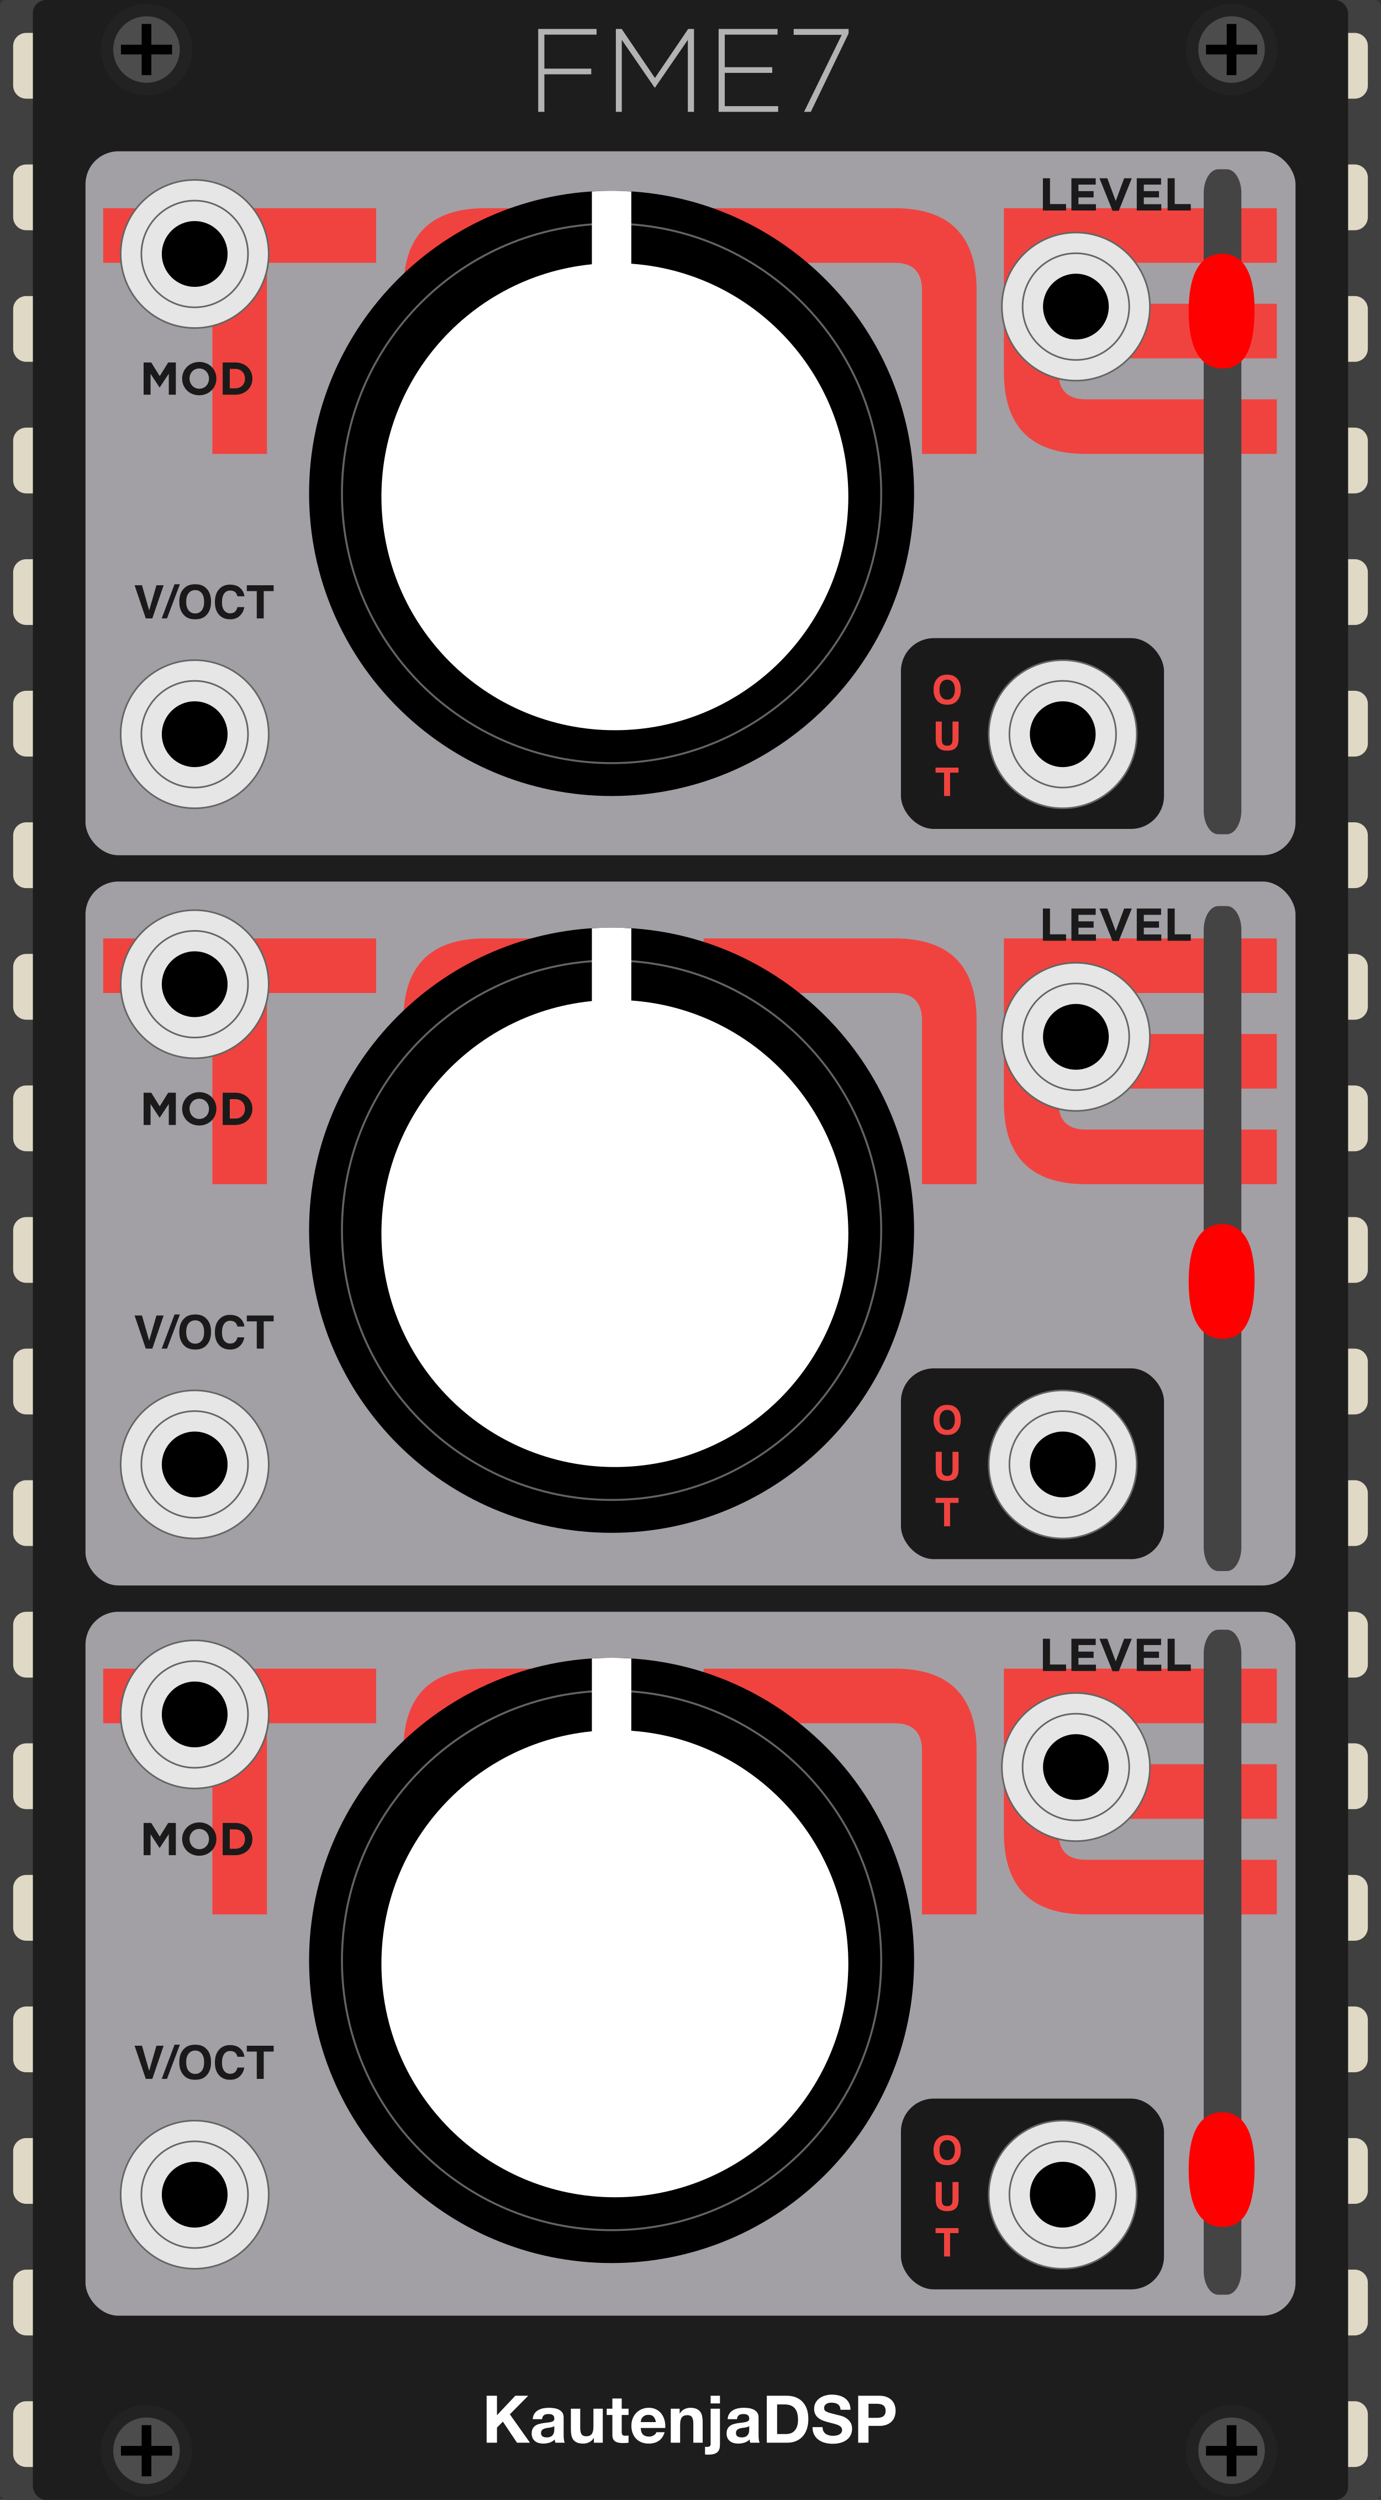 <?xml version="1.0" encoding="UTF-8"?>
<svg width="210px" height="380px" viewBox="0 0 210 380" version="1.1" xmlns="http://www.w3.org/2000/svg" xmlns:xlink="http://www.w3.org/1999/xlink">
    <rect x="0" y="0" width="210" height="380" fill="#333333" stroke="none"/>
    <!-- Generator: Sketch 58 (84663) - https://sketch.com -->
    <title>FME7-Module</title>
    <desc>Created with Sketch.</desc>
    <g id="FME7-Module" stroke="none" stroke-width="1" fill="none" fill-rule="evenodd">
        <g id="bg">
            <g id="chip">
                <rect id="Background" fill="#404040" fill-rule="nonzero" x="0" y="0" width="210" height="380" rx="1"></rect>
                <path d="M206,365 C207.105,365 208,365.895 208,367 L208,373 C208,374.105 207.105,375 206,375 L4,375 C2.895,375 2,374.105 2,373 L2,367 C2,365.895 2.895,365 4,365 L206,365 Z M206,345 C207.105,345 208,345.895 208,347 L208,353 C208,354.105 207.105,355 206,355 L4,355 C2.895,355 2,354.105 2,353 L2,347 C2,345.895 2.895,345 4,345 L206,345 Z M206,325 C207.105,325 208,325.895 208,327 L208,333 C208,334.105 207.105,335 206,335 L4,335 C2.895,335 2,334.105 2,333 L2,327 C2,325.895 2.895,325 4,325 L206,325 Z M206,305 C207.105,305 208,305.895 208,307 L208,313 C208,314.105 207.105,315 206,315 L4,315 C2.895,315 2,314.105 2,313 L2,307 C2,305.895 2.895,305 4,305 L206,305 Z M206,285 C207.105,285 208,285.895 208,287 L208,293 C208,294.105 207.105,295 206,295 L4,295 C2.895,295 2,294.105 2,293 L2,287 C2,285.895 2.895,285 4,285 L206,285 Z M206,265 C207.105,265 208,265.895 208,267 L208,273 C208,274.105 207.105,275 206,275 L4,275 C2.895,275 2,274.105 2,273 L2,267 C2,265.895 2.895,265 4,265 L206,265 Z M206,245 C207.105,245 208,245.895 208,247 L208,253 C208,254.105 207.105,255 206,255 L4,255 C2.895,255 2,254.105 2,253 L2,247 C2,245.895 2.895,245 4,245 L206,245 Z M206,225 C207.105,225 208,225.895 208,227 L208,233 C208,234.105 207.105,235 206,235 L4,235 C2.895,235 2,234.105 2,233 L2,227 C2,225.895 2.895,225 4,225 L206,225 Z M206,205 C207.105,205 208,205.895 208,207 L208,213 C208,214.105 207.105,215 206,215 L4,215 C2.895,215 2,214.105 2,213 L2,207 C2,205.895 2.895,205 4,205 L206,205 Z M206,185 C207.105,185 208,185.895 208,187 L208,193 C208,194.105 207.105,195 206,195 L4,195 C2.895,195 2,194.105 2,193 L2,187 C2,185.895 2.895,185 4,185 L206,185 Z M206,165 C207.105,165 208,165.895 208,167 L208,173 C208,174.105 207.105,175 206,175 L4,175 C2.895,175 2,174.105 2,173 L2,167 C2,165.895 2.895,165 4,165 L206,165 Z M206,145 C207.105,145 208,145.895 208,147 L208,153 C208,154.105 207.105,155 206,155 L4,155 C2.895,155 2,154.105 2,153 L2,147 C2,145.895 2.895,145 4,145 L206,145 Z M206,125 C207.105,125 208,125.895 208,127 L208,133 C208,134.105 207.105,135 206,135 L4,135 C2.895,135 2,134.105 2,133 L2,127 C2,125.895 2.895,125 4,125 L206,125 Z M206,105 C207.105,105 208,105.895 208,107 L208,113 C208,114.105 207.105,115 206,115 L4,115 C2.895,115 2,114.105 2,113 L2,107 C2,105.895 2.895,105 4,105 L206,105 Z M206,85 C207.105,85 208,85.895 208,87 L208,93 C208,94.105 207.105,95 206,95 L4,95 C2.895,95 2,94.105 2,93 L2,87 C2,85.895 2.895,85 4,85 L206,85 Z M206,65 C207.105,65 208,65.895 208,67 L208,73 C208,74.105 207.105,75 206,75 L4,75 C2.895,75 2,74.105 2,73 L2,67 C2,65.895 2.895,65 4,65 L206,65 Z M206,45 C207.105,45 208,45.895 208,47 L208,53 C208,54.105 207.105,55 206,55 L4,55 C2.895,55 2,54.105 2,53 L2,47 C2,45.895 2.895,45 4,45 L206,45 Z M206,25 C207.105,25 208,25.895 208,27 L208,33 C208,34.105 207.105,35 206,35 L4,35 C2.895,35 2,34.105 2,33 L2,27 C2,25.895 2.895,25 4,25 L206,25 Z M206,5 C207.105,5 208,5.895 208,7 L208,13 C208,14.105 207.105,15 206,15 L4,15 C2.895,15 2,14.105 2,13 L2,7 C2,5.895 2.895,5 4,5 L206,5 Z" id="leads" fill="#E0D9C5"></path>
                <rect id="cover" fill="#1D1D1D" x="5" y="0" width="200" height="380" rx="2"></rect>
            </g>
            <g id="branding" transform="translate(0, 2)">
                <g id="KautenjaDSP/bottom/white" transform="translate(74, 362)" fill="#FFFFFF">
                    <g id="Group-3">
                        <path d="M-2.13162821e-14,0.17 L-2.13162821e-14,7.31 L1.57,7.31 L1.57,5.01 L2.47,4.1 L4.62,7.31 L6.59,7.31 L3.53,2.99 L6.32,0.17 L4.36,0.17 L1.57,3.13 L1.57,0.17 L-2.13162821e-14,0.17 Z M7.01,3.73 C7.03,3.397 7.113,3.12 7.26,2.9 C7.407,2.68 7.593,2.503 7.82,2.37 C8.047,2.237 8.302,2.142 8.585,2.085 C8.868,2.028 9.153,2 9.44,2 C9.7,2 9.963,2.018 10.23,2.055 C10.497,2.092 10.74,2.163 10.96,2.27 C11.18,2.377 11.36,2.525 11.5,2.715 C11.64,2.905 11.71,3.157 11.71,3.47 L11.71,6.16 C11.71,6.393 11.723,6.617 11.75,6.83 C11.777,7.043 11.823,7.203 11.89,7.31 L10.45,7.31 C10.423,7.23 10.402,7.148 10.385,7.065 C10.368,6.982 10.357,6.897 10.35,6.81 C10.123,7.043 9.857,7.207 9.55,7.3 C9.243,7.393 8.93,7.44 8.61,7.44 C8.363,7.44 8.133,7.41 7.92,7.35 C7.707,7.29 7.52,7.197 7.36,7.07 C7.2,6.943 7.075,6.783 6.985,6.59 C6.895,6.397 6.85,6.167 6.85,5.9 C6.85,5.607 6.902,5.365 7.005,5.175 C7.108,4.985 7.242,4.833 7.405,4.72 C7.568,4.607 7.755,4.522 7.965,4.465 C8.175,4.408 8.387,4.363 8.6,4.33 L8.918,4.285 L8.918,4.285 L9.23,4.25 C9.437,4.23 9.62,4.2 9.78,4.16 C9.94,4.12 10.067,4.062 10.16,3.985 C10.253,3.908 10.297,3.797 10.29,3.65 C10.29,3.497 10.265,3.375 10.215,3.285 C10.165,3.195 10.098,3.125 10.015,3.075 C9.932,3.025 9.835,2.992 9.725,2.975 C9.615,2.958 9.497,2.95 9.37,2.95 C9.09,2.95 8.87,3.01 8.71,3.13 C8.55,3.25 8.457,3.45 8.43,3.73 L7.01,3.73 Z M10.29,4.78 C10.23,4.833 10.155,4.875 10.065,4.905 C9.975,4.935 9.878,4.96 9.775,4.98 L9.616,5.008 L9.616,5.008 L9.45,5.03 C9.337,5.043 9.223,5.06 9.11,5.08 C9.003,5.1 8.898,5.127 8.795,5.16 C8.692,5.193 8.602,5.238 8.525,5.295 C8.448,5.352 8.387,5.423 8.34,5.51 C8.293,5.597 8.27,5.707 8.27,5.84 C8.27,5.967 8.293,6.073 8.34,6.16 C8.387,6.247 8.45,6.315 8.53,6.365 C8.61,6.415 8.703,6.45 8.81,6.47 C8.917,6.49 9.027,6.5 9.14,6.5 C9.42,6.5 9.637,6.453 9.79,6.36 C9.943,6.267 10.057,6.155 10.13,6.025 C10.203,5.895 10.248,5.763 10.265,5.63 L10.287,5.399 C10.289,5.366 10.29,5.337 10.29,5.31 L10.29,4.78 Z M17.66,7.31 L17.66,2.14 L16.24,2.14 L16.24,4.85 C16.24,5.377 16.153,5.755 15.98,5.985 C15.807,6.215 15.527,6.33 15.14,6.33 C14.8,6.33 14.563,6.225 14.43,6.015 C14.297,5.805 14.23,5.487 14.23,5.06 L14.23,2.14 L12.81,2.14 L12.81,5.32 C12.81,5.64 12.838,5.932 12.895,6.195 C12.952,6.458 13.05,6.682 13.19,6.865 C13.33,7.048 13.522,7.19 13.765,7.29 C14.008,7.39 14.32,7.44 14.7,7.44 C15,7.44 15.293,7.373 15.58,7.24 C15.867,7.107 16.1,6.89 16.28,6.59 L16.31,6.59 L16.31,7.31 L17.66,7.31 Z M20.54,2.14 L20.54,0.59 L19.12,0.59 L19.12,2.14 L18.26,2.14 L18.26,3.09 L19.12,3.09 L19.12,6.14 C19.12,6.4 19.163,6.61 19.25,6.77 C19.337,6.93 19.455,7.053 19.605,7.14 C19.755,7.227 19.928,7.285 20.125,7.315 C20.322,7.345 20.53,7.36 20.75,7.36 C20.89,7.36 21.033,7.357 21.18,7.35 C21.327,7.343 21.46,7.33 21.58,7.31 L21.58,6.21 C21.513,6.223 21.443,6.233 21.37,6.24 C21.297,6.247 21.22,6.25 21.14,6.25 C20.9,6.25 20.74,6.21 20.66,6.13 C20.58,6.05 20.54,5.89 20.54,5.65 L20.54,3.09 L21.58,3.09 L21.58,2.14 L20.54,2.14 Z M25.74,4.17 L23.43,4.17 C23.437,4.07 23.458,3.957 23.495,3.83 C23.532,3.703 23.595,3.583 23.685,3.47 C23.775,3.357 23.895,3.262 24.045,3.185 C24.195,3.108 24.383,3.07 24.61,3.07 C24.957,3.07 25.215,3.163 25.385,3.35 C25.555,3.537 25.673,3.81 25.74,4.17 Z M23.43,5.07 L27.16,5.07 C27.187,4.67 27.153,4.287 27.06,3.92 C26.967,3.553 26.815,3.227 26.605,2.94 C26.395,2.653 26.127,2.425 25.8,2.255 C25.473,2.085 25.09,2 24.65,2 C24.257,2 23.898,2.07 23.575,2.21 C23.252,2.35 22.973,2.542 22.74,2.785 C22.507,3.028 22.327,3.317 22.2,3.65 C22.073,3.983 22.01,4.343 22.01,4.73 C22.01,5.13 22.072,5.497 22.195,5.83 C22.318,6.163 22.493,6.45 22.72,6.69 C22.947,6.93 23.223,7.115 23.55,7.245 C23.877,7.375 24.243,7.44 24.65,7.44 C25.237,7.44 25.737,7.307 26.15,7.04 C26.563,6.773 26.87,6.33 27.07,5.71 L25.82,5.71 C25.773,5.87 25.647,6.022 25.44,6.165 C25.233,6.308 24.987,6.38 24.7,6.38 C24.3,6.38 23.993,6.277 23.78,6.07 C23.567,5.863 23.45,5.53 23.43,5.07 Z M28,2.14 L28,7.31 L29.42,7.31 L29.42,4.6 C29.42,4.073 29.507,3.695 29.68,3.465 C29.853,3.235 30.133,3.12 30.52,3.12 C30.86,3.12 31.097,3.225 31.23,3.435 C31.363,3.645 31.43,3.963 31.43,4.39 L31.43,7.31 L32.85,7.31 L32.85,4.13 C32.85,3.81 32.822,3.518 32.765,3.255 C32.708,2.992 32.61,2.768 32.47,2.585 C32.33,2.402 32.138,2.258 31.895,2.155 C31.652,2.052 31.34,2 30.96,2 C30.66,2 30.367,2.068 30.08,2.205 C29.793,2.342 29.56,2.56 29.38,2.86 L29.35,2.86 L29.35,2.14 L28,2.14 Z M35.48,1.34 L35.48,0.17 L34.06,0.17 L34.06,1.34 L35.48,1.34 Z M33.21,7.91 L33.21,9.08 C33.343,9.107 33.493,9.12 33.66,9.12 C34.02,9.12 34.317,9.088 34.55,9.025 C34.783,8.962 34.968,8.865 35.105,8.735 C35.242,8.605 35.338,8.443 35.395,8.25 C35.452,8.057 35.48,7.827 35.48,7.56 L35.48,2.14 L34.06,2.14 L34.06,7.49 C34.06,7.683 34.005,7.808 33.895,7.865 C33.785,7.922 33.657,7.95 33.51,7.95 C33.383,7.95 33.283,7.937 33.21,7.91 Z M36.65,3.73 C36.67,3.397 36.753,3.12 36.9,2.9 C37.047,2.68 37.233,2.503 37.46,2.37 C37.687,2.237 37.942,2.142 38.225,2.085 C38.508,2.028 38.793,2 39.08,2 C39.34,2 39.603,2.018 39.87,2.055 C40.137,2.092 40.38,2.163 40.6,2.27 C40.82,2.377 41,2.525 41.14,2.715 C41.28,2.905 41.35,3.157 41.35,3.47 L41.35,6.16 C41.35,6.393 41.363,6.617 41.39,6.83 C41.417,7.043 41.463,7.203 41.53,7.31 L40.09,7.31 C40.063,7.23 40.042,7.148 40.025,7.065 C40.008,6.982 39.997,6.897 39.99,6.81 C39.763,7.043 39.497,7.207 39.19,7.3 C38.883,7.393 38.57,7.44 38.25,7.44 C38.003,7.44 37.773,7.41 37.56,7.35 C37.347,7.29 37.16,7.197 37,7.07 C36.84,6.943 36.715,6.783 36.625,6.59 C36.535,6.397 36.49,6.167 36.49,5.9 C36.49,5.607 36.542,5.365 36.645,5.175 C36.748,4.985 36.882,4.833 37.045,4.72 C37.208,4.607 37.395,4.522 37.605,4.465 C37.815,4.408 38.027,4.363 38.24,4.33 C38.453,4.297 38.663,4.27 38.87,4.25 C39.077,4.23 39.26,4.2 39.42,4.16 C39.58,4.12 39.707,4.062 39.8,3.985 C39.893,3.908 39.937,3.797 39.93,3.65 C39.93,3.497 39.905,3.375 39.855,3.285 C39.805,3.195 39.738,3.125 39.655,3.075 C39.572,3.025 39.475,2.992 39.365,2.975 C39.255,2.958 39.137,2.95 39.01,2.95 C38.73,2.95 38.51,3.01 38.35,3.13 C38.19,3.25 38.097,3.45 38.07,3.73 L36.65,3.73 Z M39.93,4.78 C39.87,4.833 39.795,4.875 39.705,4.905 C39.615,4.935 39.518,4.96 39.415,4.98 L39.256,5.008 L39.256,5.008 L39.09,5.03 C38.977,5.043 38.863,5.06 38.75,5.08 C38.643,5.1 38.538,5.127 38.435,5.16 C38.332,5.193 38.242,5.238 38.165,5.295 C38.088,5.352 38.027,5.423 37.98,5.51 C37.933,5.597 37.91,5.707 37.91,5.84 C37.91,5.967 37.933,6.073 37.98,6.16 C38.027,6.247 38.09,6.315 38.17,6.365 C38.25,6.415 38.343,6.45 38.45,6.47 C38.557,6.49 38.667,6.5 38.78,6.5 C39.06,6.5 39.277,6.453 39.43,6.36 C39.583,6.267 39.697,6.155 39.77,6.025 C39.843,5.895 39.888,5.763 39.905,5.63 L39.927,5.399 C39.929,5.366 39.93,5.337 39.93,5.31 L39.93,4.78 Z M44.17,5.99 L44.17,1.49 L45.29,1.49 C45.677,1.49 46.002,1.545 46.265,1.655 C46.528,1.765 46.74,1.923 46.9,2.13 C47.06,2.337 47.175,2.585 47.245,2.875 C47.315,3.165 47.35,3.49 47.35,3.85 C47.35,4.243 47.3,4.577 47.2,4.85 C47.1,5.123 46.967,5.345 46.8,5.515 C46.633,5.685 46.443,5.807 46.23,5.88 C46.017,5.953 45.797,5.99 45.57,5.99 L44.17,5.99 Z M42.6,0.17 L42.6,7.31 L45.68,7.31 C46.227,7.31 46.702,7.218 47.105,7.035 C47.508,6.852 47.845,6.6 48.115,6.28 C48.385,5.96 48.587,5.58 48.72,5.14 C48.853,4.7 48.92,4.22 48.92,3.7 C48.92,3.107 48.838,2.59 48.675,2.15 C48.512,1.71 48.285,1.343 47.995,1.05 C47.705,0.757 47.362,0.537 46.965,0.39 C46.568,0.243 46.14,0.17 45.68,0.17 L42.6,0.17 Z M51.08,4.94 L49.56,4.94 C49.553,5.38 49.633,5.76 49.8,6.08 C49.967,6.4 50.192,6.663 50.475,6.87 C50.758,7.077 51.085,7.228 51.455,7.325 C51.825,7.422 52.207,7.47 52.6,7.47 C53.087,7.47 53.515,7.413 53.885,7.3 C54.255,7.187 54.565,7.028 54.815,6.825 C55.065,6.622 55.253,6.38 55.38,6.1 C55.507,5.82 55.57,5.517 55.57,5.19 C55.57,4.79 55.485,4.462 55.315,4.205 C55.145,3.948 54.943,3.743 54.71,3.59 C54.477,3.437 54.242,3.325 54.005,3.255 L53.746,3.181 C53.629,3.15 53.53,3.126 53.45,3.11 L52.365,2.83 L52.365,2.83 C52.088,2.757 51.872,2.683 51.715,2.61 C51.558,2.537 51.453,2.457 51.4,2.37 C51.347,2.283 51.32,2.17 51.32,2.03 C51.32,1.877 51.353,1.75 51.42,1.65 C51.487,1.55 51.572,1.467 51.675,1.4 C51.778,1.333 51.893,1.287 52.02,1.26 C52.147,1.233 52.273,1.22 52.4,1.22 C52.593,1.22 52.772,1.237 52.935,1.27 C53.098,1.303 53.243,1.36 53.37,1.44 C53.497,1.52 53.598,1.63 53.675,1.77 C53.752,1.91 53.797,2.087 53.81,2.3 L55.33,2.3 C55.33,1.887 55.252,1.535 55.095,1.245 C54.938,0.955 54.727,0.717 54.46,0.53 C54.193,0.343 53.888,0.208 53.545,0.125 C53.202,0.042 52.843,0 52.47,0 C52.15,0 51.83,0.043 51.51,0.13 C51.19,0.217 50.903,0.35 50.65,0.53 C50.397,0.71 50.192,0.935 50.035,1.205 C49.878,1.475 49.8,1.793 49.8,2.16 C49.8,2.487 49.862,2.765 49.985,2.995 C50.108,3.225 50.27,3.417 50.47,3.57 C50.67,3.723 50.897,3.848 51.15,3.945 C51.319,4.009 51.491,4.067 51.666,4.118 L51.93,4.19 C52.19,4.263 52.447,4.33 52.7,4.39 C52.953,4.45 53.18,4.52 53.38,4.6 C53.58,4.68 53.742,4.78 53.865,4.9 C53.988,5.02 54.05,5.177 54.05,5.37 C54.05,5.55 54.003,5.698 53.91,5.815 C53.817,5.932 53.7,6.023 53.56,6.09 C53.42,6.157 53.27,6.202 53.11,6.225 C52.95,6.248 52.8,6.26 52.66,6.26 C52.453,6.26 52.253,6.235 52.06,6.185 C51.867,6.135 51.698,6.058 51.555,5.955 C51.412,5.852 51.297,5.717 51.21,5.55 C51.123,5.383 51.08,5.18 51.08,4.94 Z" id="KautenjaDSP" fill-rule="nonzero"></path>
                        <path d="M59.72,0.17 C60.167,0.17 60.547,0.235 60.86,0.365 C61.173,0.495 61.428,0.667 61.625,0.88 C61.822,1.093 61.965,1.337 62.055,1.61 C62.145,1.883 62.19,2.167 62.19,2.46 C62.19,2.747 62.145,3.028 62.055,3.305 C61.965,3.582 61.822,3.827 61.625,4.04 C61.428,4.253 61.173,4.425 60.86,4.555 C60.547,4.685 60.167,4.75 59.72,4.75 L58.07,4.75 L58.07,7.31 L56.5,7.31 L56.5,0.17 L59.72,0.17 Z M59.29,1.39 L58.07,1.39 L58.07,3.53 L59.29,3.53 C59.47,3.53 59.643,3.517 59.81,3.49 C59.977,3.463 60.123,3.412 60.25,3.335 C60.377,3.258 60.478,3.15 60.555,3.01 C60.632,2.87 60.67,2.687 60.67,2.46 C60.67,2.233 60.632,2.05 60.555,1.91 C60.478,1.77 60.377,1.662 60.25,1.585 C60.123,1.508 59.977,1.457 59.81,1.43 C59.643,1.403 59.47,1.39 59.29,1.39 L59.29,1.39 Z" id="Combined-Shape" fill-rule="nonzero"></path>
                    </g>
                </g>
                <path d="M90.717,3.264 L90.717,2.4 L81.843,2.4 L81.843,15 L82.779,15 L82.779,9.294 L89.907,9.294 L89.907,8.43 L82.779,8.43 L82.779,3.264 L90.717,3.264 Z M105.531,15 L105.531,2.4 L104.649,2.4 L99.591,9.852 L94.533,2.4 L93.651,2.4 L93.651,15 L94.551,15 L94.551,4.056 L99.537,11.31 L99.609,11.31 L104.595,4.056 L104.595,15 L105.531,15 Z M118.329,15 L118.329,14.136 L110.211,14.136 L110.211,9.078 L117.429,9.078 L117.429,8.214 L110.211,8.214 L110.211,3.264 L118.239,3.264 L118.239,2.4 L109.275,2.4 L109.275,15 L118.329,15 Z M120.687,3.3 L120.687,2.4 L129.039,2.4 L129.039,3.084 L123.297,15 L122.271,15 L127.995,3.3 L120.687,3.3 Z" id="FME7" fill="#B3B3B3" fill-rule="nonzero"></path>
            </g>
        </g>
        <g id="tone3" transform="translate(13, 245)">
            <rect id="bg" fill="#A2A0A5" x="0" y="-2.84217094e-14" width="184" height="107" rx="5"></rect>
            <g id="Header" transform="translate(2, 0)" fill="#F0433F" fill-rule="nonzero">
                <path d="M0.691,8.646 L42.195,8.646 L42.195,16.947 L25.594,16.947 L25.594,46 L17.293,46 L17.293,16.947 L0.691,16.947 L0.691,8.646 Z M58.797,46 C50.496,46 46.346,41.85 46.346,33.549 L46.346,21.098 C46.346,12.797 50.496,8.646 58.797,8.646 L75.398,8.646 C83.699,8.646 87.85,12.797 87.85,21.098 L87.85,33.549 C87.85,41.85 84.391,46 77.474,46 L58.797,46 Z M54.646,33.549 C54.646,36.316 56.03,37.699 58.797,37.699 L75.398,37.699 C78.165,37.699 79.549,36.316 79.549,33.549 L79.549,21.098 C79.549,18.331 78.165,16.947 75.398,16.947 L58.797,16.947 C56.03,16.947 54.646,18.331 54.646,21.098 L54.646,33.549 Z M92,46 L92,8.646 L121.053,8.646 C129.354,8.646 133.504,12.797 133.504,21.098 L133.504,46 L125.203,46 L125.203,21.098 C125.203,18.331 123.82,16.947 121.053,16.947 L100.301,16.947 L100.301,46 L92,46 Z M179.158,46 L150.105,46 C141.805,46 137.654,41.85 137.654,33.549 L137.654,8.646 L179.158,8.646 L179.158,16.947 L145.955,16.947 L145.955,23.173 L179.158,23.173 L179.158,31.474 L145.955,31.474 L145.955,33.549 C145.955,36.316 147.339,37.699 150.105,37.699 L179.158,37.699 L179.158,46 Z" id="TONE"></path>
            </g>
            <g id="Out" transform="translate(124, 74)">
                <rect id="bg" fill="#1A1A1A" x="0" y="0" width="40" height="29" rx="5"></rect>
                <g id="Port/PJ301M" transform="translate(13, 3)">
                    <g id="PJ301M">
                        <path d="M11.605,22.863 C5.396,22.863 0.347,17.814 0.347,11.605 C0.347,5.396 5.396,0.347 11.605,0.347 C17.814,0.347 22.863,5.396 22.863,11.605 C22.863,17.814 17.814,22.863 11.605,22.863" id="path7255" stroke="#636663" stroke-width="0.25" fill="#E6E6E6" fill-rule="nonzero"></path>
                        <path d="M11.605,19.713 C7.134,19.713 3.498,16.076 3.498,11.605 C3.498,7.134 7.134,3.498 11.605,3.498 C16.076,3.498 19.712,7.134 19.712,11.605 C19.712,16.076 16.076,19.713 11.605,19.713" id="path7261" stroke="#636663" stroke-width="0.25" fill="#E6E6E6" fill-rule="nonzero"></path>
                        <path d="M16.604,11.605 C16.604,14.365 14.365,16.604 11.605,16.604 C8.845,16.604 6.606,14.365 6.606,11.605 C6.606,8.845 8.845,6.606 11.605,6.606 C14.365,6.606 16.604,8.845 16.604,11.605" id="path7265" fill="#000000" fill-rule="nonzero"></path>
                    </g>
                </g>
                <path d="M7.034,9.355 C7.391,9.355 7.675,9.224 7.885,8.96 C8.095,8.696 8.2,8.321 8.2,7.835 C8.2,7.351 8.095,6.976 7.885,6.711 C7.675,6.447 7.391,6.314 7.034,6.314 C6.676,6.314 6.391,6.446 6.178,6.71 C5.965,6.974 5.859,7.349 5.859,7.835 C5.859,8.321 5.965,8.696 6.178,8.96 C6.391,9.224 6.676,9.355 7.034,9.355 Z M9.102,7.835 C9.102,8.61 8.884,9.204 8.449,9.616 C8.123,9.952 7.651,10.12 7.034,10.12 C6.417,10.12 5.945,9.952 5.619,9.616 C5.181,9.204 4.962,8.61 4.962,7.835 C4.962,7.044 5.181,6.45 5.619,6.054 C5.945,5.718 6.417,5.55 7.034,5.55 C7.651,5.55 8.123,5.718 8.449,6.054 C8.884,6.45 9.102,7.044 9.102,7.835 Z M5.291,12.682 L6.208,12.682 L6.208,15.336 C6.208,15.633 6.243,15.85 6.313,15.986 C6.422,16.229 6.661,16.35 7.028,16.35 C7.393,16.35 7.63,16.229 7.74,15.986 C7.81,15.85 7.845,15.633 7.845,15.336 L7.845,12.682 L8.762,12.682 L8.762,15.336 C8.762,15.795 8.691,16.152 8.548,16.408 C8.283,16.877 7.776,17.111 7.028,17.111 C6.28,17.111 5.772,16.877 5.504,16.408 C5.362,16.152 5.291,15.795 5.291,15.336 L5.291,12.682 Z M8.762,19.682 L8.762,20.446 L7.47,20.446 L7.47,24 L6.562,24 L6.562,20.446 L5.264,20.446 L5.264,19.682 L8.762,19.682 Z" id="OUT" fill="#F0433F" fill-rule="nonzero"></path>
            </g>
            <g id="Level" transform="translate(139, 1)">
                <g id="Port/PJ301M" transform="translate(0, 11)">
                    <g id="PJ301M">
                        <path d="M11.605,22.863 C5.396,22.863 0.347,17.814 0.347,11.605 C0.347,5.396 5.396,0.347 11.605,0.347 C17.814,0.347 22.863,5.396 22.863,11.605 C22.863,17.814 17.814,22.863 11.605,22.863" id="path7255" stroke="#636663" stroke-width="0.25" fill="#E6E6E6" fill-rule="nonzero"></path>
                        <path d="M11.605,19.713 C7.134,19.713 3.498,16.076 3.498,11.605 C3.498,7.134 7.134,3.498 11.605,3.498 C16.076,3.498 19.712,7.134 19.712,11.605 C19.712,16.076 16.076,19.713 11.605,19.713" id="path7261" stroke="#636663" stroke-width="0.25" fill="#E6E6E6" fill-rule="nonzero"></path>
                        <path d="M16.604,11.605 C16.604,14.365 14.365,16.604 11.605,16.604 C8.845,16.604 6.606,14.365 6.606,11.605 C6.606,8.845 8.845,6.606 11.605,6.606 C14.365,6.606 16.604,8.845 16.604,11.605" id="path7265" fill="#000000" fill-rule="nonzero"></path>
                    </g>
                </g>
                <path d="M10.109,8 L10.109,7.02 L7.666,7.02 L7.666,3.1 L6.588,3.1 L6.588,8 L10.109,8 Z M14.652,8 L14.652,7.041 L11.992,7.041 L11.992,6.012 L14.302,6.012 L14.302,5.053 L11.992,5.053 L11.992,4.059 L14.617,4.059 L14.617,3.1 L10.921,3.1 L10.921,8 L14.652,8 Z M20.105,3.1 L18.943,3.1 L17.662,6.551 L16.381,3.1 L15.191,3.1 L17.172,8.035 L18.124,8.035 L20.105,3.1 Z M24.592,8 L24.592,7.041 L21.932,7.041 L21.932,6.012 L24.242,6.012 L24.242,5.053 L21.932,5.053 L21.932,4.059 L24.557,4.059 L24.557,3.1 L20.861,3.1 L20.861,8 L24.592,8 Z M29.072,8 L25.551,8 L25.551,3.1 L26.629,3.1 L26.629,7.02 L29.072,7.02 L29.072,8 Z" id="LEVEL" fill="#1A1A1A" fill-rule="nonzero"></path>
                <g id="slider" transform="translate(27.5, 0)">
                    <g id="Sliders/Befaco/SlidePot/Track" transform="translate(2.5, 0)" fill="#444444">
                        <g id="BefacoSlidePot">
                            <g id="g1558" transform="translate(4.182, 51.791) scale(-1, 1) rotate(-180) translate(-4.182, -51.791) translate(0.516, 0.277)" fill-rule="nonzero">
                                <g id="g6763" transform="translate(0.143, 0.321)">
                                    <path d="M2.586,101.255 L3.903,101.255 C5.121,101.255 6.108,99.626 6.108,97.616 L6.108,3.811 C6.108,1.8 5.121,0.171 3.903,0.171 L2.586,0.171 C1.368,0.171 0.381,1.8 0.381,3.811 L0.381,97.616 C0.381,99.626 1.368,101.255 2.586,101.255" id="path6765"></path>
                                </g>
                            </g>
                        </g>
                    </g>
                    <g id="Sliders/Befaco/SlidePot/Handle" transform="translate(0, 74)" fill="#FF0000">
                        <g id="BefacoSlidePotHandle">
                            <g id="Group" transform="translate(6.042, 9.518) scale(-1, 1) rotate(-180) translate(-6.042, -9.518) translate(0.471, 0.47)" fill-rule="nonzero">
                                <g id="Path">
                                    <path d="M10.805,8.773 C10.745,3.904 9.728,0.075 5.996,0.057 C2.174,0.039 0.779,3.783 0.779,8.692 C0.779,13.519 2.02,17.492 5.913,17.492 C9.589,17.492 10.864,13.596 10.805,8.776"></path>
                                </g>
                            </g>
                        </g>
                    </g>
                </g>
            </g>
            <g id="Freq" transform="translate(34, 7)">
                <g id="Knobs/Rogan/6PS/White">
                    <g id="Rogan6PSWhite">
                        <path d="M92,46.006 C91.996,71.406 71.392,92.004 45.994,92 C20.591,91.997 -0.004,71.39 0,45.99 C0.008,20.59 20.608,-0.004 46.01,0 C71.413,0.004 92.008,20.61 92,46.006" id="path7553" fill="#000000" fill-rule="nonzero"></path>
                        <path d="M82,46.502 C81.996,66.108 66.105,82.004 46.496,82 C26.891,82 10.996,66.096 11,46.49 C11.004,26.884 26.903,11 46.504,11 C66.113,11.004 82.004,26.9 82,46.502" id="path7555" fill="#FFFFFF" fill-rule="nonzero"></path>
                        <path d="M87,46.008 C86.996,68.651 68.635,87.004 45.992,87 C23.349,86.997 4.996,68.635 5,45.992 C5.004,23.353 23.361,5 46.008,5 C68.647,5.004 87.004,23.369 87,46.008 Z" id="path7557" stroke="#636363" stroke-width="0.3"></path>
                        <path d="M49,0.109 C48.006,0.046 47.012,0 46.002,0 C44.996,0 43.998,0.046 43.004,0.109 L43,25 L48.992,25 L49,0.109 Z" id="path7559" fill="#FFFFFF" fill-rule="nonzero"></path>
                    </g>
                </g>
            </g>
            <g id="VOCT" transform="translate(3, 65)">
                <g id="Port/PJ301M" transform="translate(2, 12)">
                    <g id="PJ301M">
                        <path d="M11.605,22.863 C5.396,22.863 0.347,17.814 0.347,11.605 C0.347,5.396 5.396,0.347 11.605,0.347 C17.814,0.347 22.863,5.396 22.863,11.605 C22.863,17.814 17.814,22.863 11.605,22.863" id="path7255" stroke="#636663" stroke-width="0.25" fill="#E6E6E6" fill-rule="nonzero"></path>
                        <path d="M11.605,19.713 C7.134,19.713 3.498,16.076 3.498,11.605 C3.498,7.134 7.134,3.498 11.605,3.498 C16.076,3.498 19.712,7.134 19.712,11.605 C19.712,16.076 16.076,19.713 11.605,19.713" id="path7261" stroke="#636663" stroke-width="0.25" fill="#E6E6E6" fill-rule="nonzero"></path>
                        <path d="M16.604,11.605 C16.604,14.365 14.365,16.604 11.605,16.604 C8.845,16.604 6.606,14.365 6.606,11.605 C6.606,8.845 8.845,6.606 11.605,6.606 C14.365,6.606 16.604,8.845 16.604,11.605" id="path7265" fill="#000000" fill-rule="nonzero"></path>
                    </g>
                </g>
                <path d="M7.788,0.962 L8.882,0.962 L7.163,6 L6.168,6 L4.466,0.962 L5.59,0.962 L6.684,4.787 L7.788,0.962 Z M10.543,0.808 L11.353,0.808 L9.395,6 L8.591,6 L10.543,0.808 Z M13.681,5.248 C14.098,5.248 14.429,5.094 14.674,4.787 C14.919,4.479 15.041,4.042 15.041,3.474 C15.041,2.909 14.919,2.472 14.674,2.163 C14.429,1.855 14.098,1.7 13.681,1.7 C13.264,1.7 12.931,1.854 12.683,2.162 C12.434,2.469 12.31,2.907 12.31,3.474 C12.31,4.042 12.434,4.479 12.683,4.787 C12.931,5.094 13.264,5.248 13.681,5.248 Z M16.094,3.474 C16.094,4.379 15.84,5.071 15.332,5.552 C14.951,5.944 14.401,6.14 13.681,6.14 C12.961,6.14 12.41,5.944 12.03,5.552 C11.519,5.071 11.264,4.379 11.264,3.474 C11.264,2.551 11.519,1.859 12.03,1.396 C12.41,1.004 12.961,0.808 13.681,0.808 C14.401,0.808 14.951,1.004 15.332,1.396 C15.84,1.859 16.094,2.551 16.094,3.474 Z M16.678,3.522 C16.678,2.642 16.914,1.965 17.386,1.488 C17.796,1.074 18.318,0.866 18.951,0.866 C19.799,0.866 20.419,1.144 20.811,1.7 C21.027,2.012 21.143,2.326 21.159,2.64 L20.106,2.64 C20.038,2.399 19.95,2.216 19.843,2.093 C19.652,1.875 19.368,1.765 18.992,1.765 C18.609,1.765 18.307,1.92 18.086,2.228 C17.865,2.537 17.755,2.974 17.755,3.539 C17.755,4.104 17.872,4.527 18.105,4.809 C18.339,5.09 18.636,5.231 18.996,5.231 C19.365,5.231 19.646,5.11 19.84,4.869 C19.947,4.739 20.036,4.544 20.106,4.284 L21.149,4.284 C21.058,4.833 20.825,5.28 20.45,5.624 C20.075,5.968 19.595,6.14 19.009,6.14 C18.285,6.14 17.715,5.908 17.3,5.443 C16.886,4.976 16.678,4.335 16.678,3.522 Z M25.613,0.962 L25.613,1.854 L24.105,1.854 L24.105,6 L23.046,6 L23.046,1.854 L21.532,1.854 L21.532,0.962 L25.613,0.962 Z" id="V/OCT" fill="#1A1A1A" fill-rule="nonzero"></path>
            </g>
            <g id="Mod" transform="translate(2, 4)">
                <g id="Port/PJ301M" transform="translate(3, 0)">
                    <g id="PJ301M">
                        <path d="M11.605,22.863 C5.396,22.863 0.347,17.814 0.347,11.605 C0.347,5.396 5.396,0.347 11.605,0.347 C17.814,0.347 22.863,5.396 22.863,11.605 C22.863,17.814 17.814,22.863 11.605,22.863" id="path7255" stroke="#636663" stroke-width="0.25" fill="#E6E6E6" fill-rule="nonzero"></path>
                        <path d="M11.605,19.713 C7.134,19.713 3.498,16.076 3.498,11.605 C3.498,7.134 7.134,3.498 11.605,3.498 C16.076,3.498 19.712,7.134 19.712,11.605 C19.712,16.076 16.076,19.713 11.605,19.713" id="path7261" stroke="#636663" stroke-width="0.25" fill="#E6E6E6" fill-rule="nonzero"></path>
                        <path d="M16.604,11.605 C16.604,14.365 14.365,16.604 11.605,16.604 C8.845,16.604 6.606,14.365 6.606,11.605 C6.606,8.845 8.845,6.606 11.605,6.606 C14.365,6.606 16.604,8.845 16.604,11.605" id="path7265" fill="#000000" fill-rule="nonzero"></path>
                    </g>
                </g>
                <path d="M11.738,33 L11.738,28.1 L10.576,28.1 L9.288,30.172 L8,28.1 L6.838,28.1 L6.838,33 L7.895,33 L7.895,29.822 L9.26,31.894 L9.288,31.894 L10.667,29.801 L10.667,33 L11.738,33 Z M17.905,30.55 L17.905,30.536 C17.905,29.143 16.82,28.016 15.308,28.016 C13.854,28.016 12.782,29.071 12.702,30.39 L12.697,30.564 C12.697,31.957 13.782,33.084 15.294,33.084 C16.806,33.084 17.905,31.943 17.905,30.55 Z M16.778,30.564 C16.778,31.404 16.176,32.09 15.308,32.09 C14.488,32.09 13.893,31.466 13.83,30.689 L13.824,30.536 C13.824,29.696 14.426,29.01 15.294,29.01 C16.114,29.01 16.709,29.634 16.772,30.411 L16.778,30.564 Z M23.379,30.55 L23.379,30.536 C23.379,29.157 22.315,28.1 20.775,28.1 L18.864,28.1 L18.864,33 L20.775,33 C22.315,33 23.379,31.929 23.379,30.55 Z M22.252,30.564 C22.252,31.432 21.657,32.027 20.775,32.027 L19.942,32.027 L19.942,29.073 L20.775,29.073 C21.605,29.073 22.181,29.612 22.246,30.4 L22.252,30.564 Z" id="MOD" fill="#1A1A1A" fill-rule="nonzero"></path>
            </g>
        </g>
        <g id="tone2" transform="translate(13, 134)">
            <rect id="bg" fill="#A2A0A5" x="0" y="0" width="184" height="107" rx="5"></rect>
            <g id="Header" transform="translate(2, 0)" fill="#F0433F" fill-rule="nonzero">
                <path d="M0.691,8.646 L42.195,8.646 L42.195,16.947 L25.594,16.947 L25.594,46 L17.293,46 L17.293,16.947 L0.691,16.947 L0.691,8.646 Z M58.797,46 C50.496,46 46.346,41.85 46.346,33.549 L46.346,21.098 C46.346,12.797 50.496,8.646 58.797,8.646 L75.398,8.646 C83.699,8.646 87.85,12.797 87.85,21.098 L87.85,33.549 C87.85,41.85 84.391,46 77.474,46 L58.797,46 Z M54.646,33.549 C54.646,36.316 56.03,37.699 58.797,37.699 L75.398,37.699 C78.165,37.699 79.549,36.316 79.549,33.549 L79.549,21.098 C79.549,18.331 78.165,16.947 75.398,16.947 L58.797,16.947 C56.03,16.947 54.646,18.331 54.646,21.098 L54.646,33.549 Z M92,46 L92,8.646 L121.053,8.646 C129.354,8.646 133.504,12.797 133.504,21.098 L133.504,46 L125.203,46 L125.203,21.098 C125.203,18.331 123.82,16.947 121.053,16.947 L100.301,16.947 L100.301,46 L92,46 Z M179.158,46 L150.105,46 C141.805,46 137.654,41.85 137.654,33.549 L137.654,8.646 L179.158,8.646 L179.158,16.947 L145.955,16.947 L145.955,23.173 L179.158,23.173 L179.158,31.474 L145.955,31.474 L145.955,33.549 C145.955,36.316 147.339,37.699 150.105,37.699 L179.158,37.699 L179.158,46 Z" id="TONE"></path>
            </g>
            <g id="Out" transform="translate(124, 74)">
                <rect id="bg" fill="#1A1A1A" x="0" y="0" width="40" height="29" rx="5"></rect>
                <g id="Port/PJ301M" transform="translate(13, 3)">
                    <g id="PJ301M">
                        <path d="M11.605,22.863 C5.396,22.863 0.347,17.814 0.347,11.605 C0.347,5.396 5.396,0.347 11.605,0.347 C17.814,0.347 22.863,5.396 22.863,11.605 C22.863,17.814 17.814,22.863 11.605,22.863" id="path7255" stroke="#636663" stroke-width="0.25" fill="#E6E6E6" fill-rule="nonzero"></path>
                        <path d="M11.605,19.713 C7.134,19.713 3.498,16.076 3.498,11.605 C3.498,7.134 7.134,3.498 11.605,3.498 C16.076,3.498 19.712,7.134 19.712,11.605 C19.712,16.076 16.076,19.713 11.605,19.713" id="path7261" stroke="#636663" stroke-width="0.25" fill="#E6E6E6" fill-rule="nonzero"></path>
                        <path d="M16.604,11.605 C16.604,14.365 14.365,16.604 11.605,16.604 C8.845,16.604 6.606,14.365 6.606,11.605 C6.606,8.845 8.845,6.606 11.605,6.606 C14.365,6.606 16.604,8.845 16.604,11.605" id="path7265" fill="#000000" fill-rule="nonzero"></path>
                    </g>
                </g>
                <path d="M7.034,9.355 C7.391,9.355 7.675,9.224 7.885,8.96 C8.095,8.696 8.2,8.321 8.2,7.835 C8.2,7.351 8.095,6.976 7.885,6.711 C7.675,6.447 7.391,6.314 7.034,6.314 C6.676,6.314 6.391,6.446 6.178,6.71 C5.965,6.974 5.859,7.349 5.859,7.835 C5.859,8.321 5.965,8.696 6.178,8.96 C6.391,9.224 6.676,9.355 7.034,9.355 Z M9.102,7.835 C9.102,8.61 8.884,9.204 8.449,9.616 C8.123,9.952 7.651,10.12 7.034,10.12 C6.417,10.12 5.945,9.952 5.619,9.616 C5.181,9.204 4.962,8.61 4.962,7.835 C4.962,7.044 5.181,6.45 5.619,6.054 C5.945,5.718 6.417,5.55 7.034,5.55 C7.651,5.55 8.123,5.718 8.449,6.054 C8.884,6.45 9.102,7.044 9.102,7.835 Z M5.291,12.682 L6.208,12.682 L6.208,15.336 C6.208,15.633 6.243,15.85 6.313,15.986 C6.422,16.229 6.661,16.35 7.028,16.35 C7.393,16.35 7.63,16.229 7.74,15.986 C7.81,15.85 7.845,15.633 7.845,15.336 L7.845,12.682 L8.762,12.682 L8.762,15.336 C8.762,15.795 8.691,16.152 8.548,16.408 C8.283,16.877 7.776,17.111 7.028,17.111 C6.28,17.111 5.772,16.877 5.504,16.408 C5.362,16.152 5.291,15.795 5.291,15.336 L5.291,12.682 Z M8.762,19.682 L8.762,20.446 L7.47,20.446 L7.47,24 L6.562,24 L6.562,20.446 L5.264,20.446 L5.264,19.682 L8.762,19.682 Z" id="OUT" fill="#F0433F" fill-rule="nonzero"></path>
            </g>
            <g id="Level" transform="translate(139, 2)">
                <g id="Port/PJ301M" transform="translate(0, 10)">
                    <g id="PJ301M">
                        <path d="M11.605,22.863 C5.396,22.863 0.347,17.814 0.347,11.605 C0.347,5.396 5.396,0.347 11.605,0.347 C17.814,0.347 22.863,5.396 22.863,11.605 C22.863,17.814 17.814,22.863 11.605,22.863" id="path7255" stroke="#636663" stroke-width="0.25" fill="#E6E6E6" fill-rule="nonzero"></path>
                        <path d="M11.605,19.713 C7.134,19.713 3.498,16.076 3.498,11.605 C3.498,7.134 7.134,3.498 11.605,3.498 C16.076,3.498 19.712,7.134 19.712,11.605 C19.712,16.076 16.076,19.713 11.605,19.713" id="path7261" stroke="#636663" stroke-width="0.25" fill="#E6E6E6" fill-rule="nonzero"></path>
                        <path d="M16.604,11.605 C16.604,14.365 14.365,16.604 11.605,16.604 C8.845,16.604 6.606,14.365 6.606,11.605 C6.606,8.845 8.845,6.606 11.605,6.606 C14.365,6.606 16.604,8.845 16.604,11.605" id="path7265" fill="#000000" fill-rule="nonzero"></path>
                    </g>
                </g>
                <path d="M10.109,7 L10.109,6.02 L7.666,6.02 L7.666,2.1 L6.588,2.1 L6.588,7 L10.109,7 Z M14.652,7 L14.652,6.041 L11.992,6.041 L11.992,5.012 L14.302,5.012 L14.302,4.053 L11.992,4.053 L11.992,3.059 L14.617,3.059 L14.617,2.1 L10.921,2.1 L10.921,7 L14.652,7 Z M20.105,2.1 L18.943,2.1 L17.662,5.551 L16.381,2.1 L15.191,2.1 L17.172,7.035 L18.124,7.035 L20.105,2.1 Z M24.592,7 L24.592,6.041 L21.932,6.041 L21.932,5.012 L24.242,5.012 L24.242,4.053 L21.932,4.053 L21.932,3.059 L24.557,3.059 L24.557,2.1 L20.861,2.1 L20.861,7 L24.592,7 Z M29.072,7 L25.551,7 L25.551,2.1 L26.629,2.1 L26.629,6.02 L29.072,6.02 L29.072,7 Z" id="LEVEL" fill="#1A1A1A" fill-rule="nonzero"></path>
                <g id="slider" transform="translate(27.5, 0)">
                    <g id="Sliders/Befaco/SlidePot/Track" transform="translate(2.5, 0)" fill="#444444">
                        <g id="BefacoSlidePot">
                            <g id="g1558" transform="translate(4.182, 51.791) scale(-1, 1) rotate(-180) translate(-4.182, -51.791) translate(0.516, 0.277)" fill-rule="nonzero">
                                <g id="g6763" transform="translate(0.143, 0.321)">
                                    <path d="M2.586,101.255 L3.903,101.255 C5.121,101.255 6.108,99.626 6.108,97.616 L6.108,3.811 C6.108,1.8 5.121,0.171 3.903,0.171 L2.586,0.171 C1.368,0.171 0.381,1.8 0.381,3.811 L0.381,97.616 C0.381,99.626 1.368,101.255 2.586,101.255" id="path6765"></path>
                                </g>
                            </g>
                        </g>
                    </g>
                    <g id="Sliders/Befaco/SlidePot/Handle" transform="translate(0, 49)" fill="#FF0000">
                        <g id="BefacoSlidePotHandle">
                            <g id="Group" transform="translate(6.042, 9.518) scale(-1, 1) rotate(-180) translate(-6.042, -9.518) translate(0.471, 0.47)" fill-rule="nonzero">
                                <g id="Path">
                                    <path d="M10.805,8.773 C10.745,3.904 9.728,0.075 5.996,0.057 C2.174,0.039 0.779,3.783 0.779,8.692 C0.779,13.519 2.02,17.492 5.913,17.492 C9.589,17.492 10.864,13.596 10.805,8.776"></path>
                                </g>
                            </g>
                        </g>
                    </g>
                </g>
            </g>
            <g id="Freq" transform="translate(34, 7)">
                <g id="Knobs/Rogan/6PS/White" transform="translate(0, 0)">
                    <g id="Rogan6PSWhite">
                        <path d="M92,46.006 C91.996,71.406 71.392,92.004 45.994,92 C20.591,91.997 -0.004,71.39 0,45.99 C0.008,20.59 20.608,-0.004 46.01,0 C71.413,0.004 92.008,20.61 92,46.006" id="path7553" fill="#000000" fill-rule="nonzero"></path>
                        <path d="M82,46.502 C81.996,66.108 66.105,82.004 46.496,82 C26.891,82 10.996,66.096 11,46.49 C11.004,26.884 26.903,11 46.504,11 C66.113,11.004 82.004,26.9 82,46.502" id="path7555" fill="#FFFFFF" fill-rule="nonzero"></path>
                        <path d="M87,46.008 C86.996,68.651 68.635,87.004 45.992,87 C23.349,86.997 4.996,68.635 5,45.992 C5.004,23.353 23.361,5 46.008,5 C68.647,5.004 87.004,23.369 87,46.008 Z" id="path7557" stroke="#636363" stroke-width="0.3"></path>
                        <path d="M49,0.109 C48.006,0.046 47.012,0 46.002,0 C44.996,0 43.998,0.046 43.004,0.109 L43,25 L48.992,25 L49,0.109 Z" id="path7559" fill="#FFFFFF" fill-rule="nonzero"></path>
                    </g>
                </g>
            </g>
            <g id="VOCT" transform="translate(3, 65)">
                <g id="Port/PJ301M" transform="translate(2, 12)">
                    <g id="PJ301M">
                        <path d="M11.605,22.863 C5.396,22.863 0.347,17.814 0.347,11.605 C0.347,5.396 5.396,0.347 11.605,0.347 C17.814,0.347 22.863,5.396 22.863,11.605 C22.863,17.814 17.814,22.863 11.605,22.863" id="path7255" stroke="#636663" stroke-width="0.25" fill="#E6E6E6" fill-rule="nonzero"></path>
                        <path d="M11.605,19.713 C7.134,19.713 3.498,16.076 3.498,11.605 C3.498,7.134 7.134,3.498 11.605,3.498 C16.076,3.498 19.712,7.134 19.712,11.605 C19.712,16.076 16.076,19.713 11.605,19.713" id="path7261" stroke="#636663" stroke-width="0.25" fill="#E6E6E6" fill-rule="nonzero"></path>
                        <path d="M16.604,11.605 C16.604,14.365 14.365,16.604 11.605,16.604 C8.845,16.604 6.606,14.365 6.606,11.605 C6.606,8.845 8.845,6.606 11.605,6.606 C14.365,6.606 16.604,8.845 16.604,11.605" id="path7265" fill="#000000" fill-rule="nonzero"></path>
                    </g>
                </g>
                <path d="M7.788,0.962 L8.882,0.962 L7.163,6 L6.168,6 L4.466,0.962 L5.59,0.962 L6.684,4.787 L7.788,0.962 Z M10.543,0.808 L11.353,0.808 L9.395,6 L8.591,6 L10.543,0.808 Z M13.681,5.248 C14.098,5.248 14.429,5.094 14.674,4.787 C14.919,4.479 15.041,4.042 15.041,3.474 C15.041,2.909 14.919,2.472 14.674,2.163 C14.429,1.855 14.098,1.7 13.681,1.7 C13.264,1.7 12.931,1.854 12.683,2.162 C12.434,2.469 12.31,2.907 12.31,3.474 C12.31,4.042 12.434,4.479 12.683,4.787 C12.931,5.094 13.264,5.248 13.681,5.248 Z M16.094,3.474 C16.094,4.379 15.84,5.071 15.332,5.552 C14.951,5.944 14.401,6.14 13.681,6.14 C12.961,6.14 12.41,5.944 12.03,5.552 C11.519,5.071 11.264,4.379 11.264,3.474 C11.264,2.551 11.519,1.859 12.03,1.396 C12.41,1.004 12.961,0.808 13.681,0.808 C14.401,0.808 14.951,1.004 15.332,1.396 C15.84,1.859 16.094,2.551 16.094,3.474 Z M16.678,3.522 C16.678,2.642 16.914,1.965 17.386,1.488 C17.796,1.074 18.318,0.866 18.951,0.866 C19.799,0.866 20.419,1.144 20.811,1.7 C21.027,2.012 21.143,2.326 21.159,2.64 L20.106,2.64 C20.038,2.399 19.95,2.216 19.843,2.093 C19.652,1.875 19.368,1.765 18.992,1.765 C18.609,1.765 18.307,1.92 18.086,2.228 C17.865,2.537 17.755,2.974 17.755,3.539 C17.755,4.104 17.872,4.527 18.105,4.809 C18.339,5.09 18.636,5.231 18.996,5.231 C19.365,5.231 19.646,5.11 19.84,4.869 C19.947,4.739 20.036,4.544 20.106,4.284 L21.149,4.284 C21.058,4.833 20.825,5.28 20.45,5.624 C20.075,5.968 19.595,6.14 19.009,6.14 C18.285,6.14 17.715,5.908 17.3,5.443 C16.886,4.976 16.678,4.335 16.678,3.522 Z M25.613,0.962 L25.613,1.854 L24.105,1.854 L24.105,6 L23.046,6 L23.046,1.854 L21.532,1.854 L21.532,0.962 L25.613,0.962 Z" id="V/OCT" fill="#1A1A1A" fill-rule="nonzero"></path>
            </g>
            <g id="Mod" transform="translate(2, 4)">
                <g id="Port/PJ301M" transform="translate(3, 0)">
                    <g id="PJ301M">
                        <path d="M11.605,22.863 C5.396,22.863 0.347,17.814 0.347,11.605 C0.347,5.396 5.396,0.347 11.605,0.347 C17.814,0.347 22.863,5.396 22.863,11.605 C22.863,17.814 17.814,22.863 11.605,22.863" id="path7255" stroke="#636663" stroke-width="0.25" fill="#E6E6E6" fill-rule="nonzero"></path>
                        <path d="M11.605,19.713 C7.134,19.713 3.498,16.076 3.498,11.605 C3.498,7.134 7.134,3.498 11.605,3.498 C16.076,3.498 19.712,7.134 19.712,11.605 C19.712,16.076 16.076,19.713 11.605,19.713" id="path7261" stroke="#636663" stroke-width="0.25" fill="#E6E6E6" fill-rule="nonzero"></path>
                        <path d="M16.604,11.605 C16.604,14.365 14.365,16.604 11.605,16.604 C8.845,16.604 6.606,14.365 6.606,11.605 C6.606,8.845 8.845,6.606 11.605,6.606 C14.365,6.606 16.604,8.845 16.604,11.605" id="path7265" fill="#000000" fill-rule="nonzero"></path>
                    </g>
                </g>
                <path d="M11.738,33 L11.738,28.1 L10.576,28.1 L9.288,30.172 L8,28.1 L6.838,28.1 L6.838,33 L7.895,33 L7.895,29.822 L9.26,31.894 L9.288,31.894 L10.667,29.801 L10.667,33 L11.738,33 Z M17.905,30.55 L17.905,30.536 C17.905,29.143 16.82,28.016 15.308,28.016 C13.854,28.016 12.782,29.071 12.702,30.39 L12.697,30.564 C12.697,31.957 13.782,33.084 15.294,33.084 C16.806,33.084 17.905,31.943 17.905,30.55 Z M16.778,30.564 C16.778,31.404 16.176,32.09 15.308,32.09 C14.488,32.09 13.893,31.466 13.83,30.689 L13.824,30.536 C13.824,29.696 14.426,29.01 15.294,29.01 C16.114,29.01 16.709,29.634 16.772,30.411 L16.778,30.564 Z M23.379,30.55 L23.379,30.536 C23.379,29.157 22.315,28.1 20.775,28.1 L18.864,28.1 L18.864,33 L20.775,33 C22.315,33 23.379,31.929 23.379,30.55 Z M22.252,30.564 C22.252,31.432 21.657,32.027 20.775,32.027 L19.942,32.027 L19.942,29.073 L20.775,29.073 C21.605,29.073 22.181,29.612 22.246,30.4 L22.252,30.564 Z" id="MOD" fill="#1A1A1A" fill-rule="nonzero"></path>
            </g>
        </g>
        <g id="tone1" transform="translate(13, 23)">
            <rect id="bg" fill="#A2A0A5" x="0" y="0" width="184" height="107" rx="5"></rect>
            <g id="Header" transform="translate(2, 0)" fill="#F0433F" fill-rule="nonzero">
                <path d="M0.691,8.646 L42.195,8.646 L42.195,16.947 L25.594,16.947 L25.594,46 L17.293,46 L17.293,16.947 L0.691,16.947 L0.691,8.646 Z M58.797,46 C50.496,46 46.346,41.85 46.346,33.549 L46.346,21.098 C46.346,12.797 50.496,8.646 58.797,8.646 L75.398,8.646 C83.699,8.646 87.85,12.797 87.85,21.098 L87.85,33.549 C87.85,41.85 84.391,46 77.474,46 L58.797,46 Z M54.646,33.549 C54.646,36.316 56.03,37.699 58.797,37.699 L75.398,37.699 C78.165,37.699 79.549,36.316 79.549,33.549 L79.549,21.098 C79.549,18.331 78.165,16.947 75.398,16.947 L58.797,16.947 C56.03,16.947 54.646,18.331 54.646,21.098 L54.646,33.549 Z M92,46 L92,8.646 L121.053,8.646 C129.354,8.646 133.504,12.797 133.504,21.098 L133.504,46 L125.203,46 L125.203,21.098 C125.203,18.331 123.82,16.947 121.053,16.947 L100.301,16.947 L100.301,46 L92,46 Z M179.158,46 L150.105,46 C141.805,46 137.654,41.85 137.654,33.549 L137.654,8.646 L179.158,8.646 L179.158,16.947 L145.955,16.947 L145.955,23.173 L179.158,23.173 L179.158,31.474 L145.955,31.474 L145.955,33.549 C145.955,36.316 147.339,37.699 150.105,37.699 L179.158,37.699 L179.158,46 Z" id="TONE"></path>
            </g>
            <g id="Out" transform="translate(124, 74)">
                <rect id="bg" fill="#1A1A1A" x="0" y="0" width="40" height="29" rx="5"></rect>
                <g id="Port/PJ301M" transform="translate(13, 3)">
                    <g id="PJ301M">
                        <path d="M11.605,22.863 C5.396,22.863 0.347,17.814 0.347,11.605 C0.347,5.396 5.396,0.347 11.605,0.347 C17.814,0.347 22.863,5.396 22.863,11.605 C22.863,17.814 17.814,22.863 11.605,22.863" id="path7255" stroke="#636663" stroke-width="0.25" fill="#E6E6E6" fill-rule="nonzero"></path>
                        <path d="M11.605,19.713 C7.134,19.713 3.498,16.076 3.498,11.605 C3.498,7.134 7.134,3.498 11.605,3.498 C16.076,3.498 19.712,7.134 19.712,11.605 C19.712,16.076 16.076,19.713 11.605,19.713" id="path7261" stroke="#636663" stroke-width="0.25" fill="#E6E6E6" fill-rule="nonzero"></path>
                        <path d="M16.604,11.605 C16.604,14.365 14.365,16.604 11.605,16.604 C8.845,16.604 6.606,14.365 6.606,11.605 C6.606,8.845 8.845,6.606 11.605,6.606 C14.365,6.606 16.604,8.845 16.604,11.605" id="path7265" fill="#000000" fill-rule="nonzero"></path>
                    </g>
                </g>
                <path d="M7.034,9.355 C7.391,9.355 7.675,9.224 7.885,8.96 C8.095,8.696 8.2,8.321 8.2,7.835 C8.2,7.351 8.095,6.976 7.885,6.711 C7.675,6.447 7.391,6.314 7.034,6.314 C6.676,6.314 6.391,6.446 6.178,6.71 C5.965,6.974 5.859,7.349 5.859,7.835 C5.859,8.321 5.965,8.696 6.178,8.96 C6.391,9.224 6.676,9.355 7.034,9.355 Z M9.102,7.835 C9.102,8.61 8.884,9.204 8.449,9.616 C8.123,9.952 7.651,10.12 7.034,10.12 C6.417,10.12 5.945,9.952 5.619,9.616 C5.181,9.204 4.962,8.61 4.962,7.835 C4.962,7.044 5.181,6.45 5.619,6.054 C5.945,5.718 6.417,5.55 7.034,5.55 C7.651,5.55 8.123,5.718 8.449,6.054 C8.884,6.45 9.102,7.044 9.102,7.835 Z M5.291,12.682 L6.208,12.682 L6.208,15.336 C6.208,15.633 6.243,15.85 6.313,15.986 C6.422,16.229 6.661,16.35 7.028,16.35 C7.393,16.35 7.63,16.229 7.74,15.986 C7.81,15.85 7.845,15.633 7.845,15.336 L7.845,12.682 L8.762,12.682 L8.762,15.336 C8.762,15.795 8.691,16.152 8.548,16.408 C8.283,16.877 7.776,17.111 7.028,17.111 C6.28,17.111 5.772,16.877 5.504,16.408 C5.362,16.152 5.291,15.795 5.291,15.336 L5.291,12.682 Z M8.762,19.682 L8.762,20.446 L7.47,20.446 L7.47,24 L6.562,24 L6.562,20.446 L5.264,20.446 L5.264,19.682 L8.762,19.682 Z" id="OUT" fill="#F0433F" fill-rule="nonzero"></path>
            </g>
            <g id="Level" transform="translate(139, 1)">
                <g id="Port/PJ301M" transform="translate(0, 11)">
                    <g id="PJ301M">
                        <path d="M11.605,22.863 C5.396,22.863 0.347,17.814 0.347,11.605 C0.347,5.396 5.396,0.347 11.605,0.347 C17.814,0.347 22.863,5.396 22.863,11.605 C22.863,17.814 17.814,22.863 11.605,22.863" id="path7255" stroke="#636663" stroke-width="0.25" fill="#E6E6E6" fill-rule="nonzero"></path>
                        <path d="M11.605,19.713 C7.134,19.713 3.498,16.076 3.498,11.605 C3.498,7.134 7.134,3.498 11.605,3.498 C16.076,3.498 19.712,7.134 19.712,11.605 C19.712,16.076 16.076,19.713 11.605,19.713" id="path7261" stroke="#636663" stroke-width="0.25" fill="#E6E6E6" fill-rule="nonzero"></path>
                        <path d="M16.604,11.605 C16.604,14.365 14.365,16.604 11.605,16.604 C8.845,16.604 6.606,14.365 6.606,11.605 C6.606,8.845 8.845,6.606 11.605,6.606 C14.365,6.606 16.604,8.845 16.604,11.605" id="path7265" fill="#000000" fill-rule="nonzero"></path>
                    </g>
                </g>
                <path d="M10.109,8 L10.109,7.02 L7.666,7.02 L7.666,3.1 L6.588,3.1 L6.588,8 L10.109,8 Z M14.652,8 L14.652,7.041 L11.992,7.041 L11.992,6.012 L14.302,6.012 L14.302,5.053 L11.992,5.053 L11.992,4.059 L14.617,4.059 L14.617,3.1 L10.921,3.1 L10.921,8 L14.652,8 Z M20.105,3.1 L18.943,3.1 L17.662,6.551 L16.381,3.1 L15.191,3.1 L17.172,8.035 L18.124,8.035 L20.105,3.1 Z M24.592,8 L24.592,7.041 L21.932,7.041 L21.932,6.012 L24.242,6.012 L24.242,5.053 L21.932,5.053 L21.932,4.059 L24.557,4.059 L24.557,3.1 L20.861,3.1 L20.861,8 L24.592,8 Z M29.072,8 L25.551,8 L25.551,3.1 L26.629,3.1 L26.629,7.02 L29.072,7.02 L29.072,8 Z" id="LEVEL" fill="#1A1A1A" fill-rule="nonzero"></path>
                <g id="slider" transform="translate(27.5, 0)">
                    <g id="Sliders/Befaco/SlidePot/Track" transform="translate(2.5, 0)" fill="#444444">
                        <g id="BefacoSlidePot">
                            <g id="g1558" transform="translate(4.182, 51.791) scale(-1, 1) rotate(-180) translate(-4.182, -51.791) translate(0.516, 0.277)" fill-rule="nonzero">
                                <g id="g6763" transform="translate(0.143, 0.321)">
                                    <path d="M2.586,101.255 L3.903,101.255 C5.121,101.255 6.108,99.626 6.108,97.616 L6.108,3.811 C6.108,1.8 5.121,0.171 3.903,0.171 L2.586,0.171 C1.368,0.171 0.381,1.8 0.381,3.811 L0.381,97.616 C0.381,99.626 1.368,101.255 2.586,101.255" id="path6765"></path>
                                </g>
                            </g>
                        </g>
                    </g>
                    <g id="Sliders/Befaco/SlidePot/Handle" transform="translate(0, 13.5)" fill="#FF0000">
                        <g id="BefacoSlidePotHandle">
                            <g id="Group" transform="translate(6.042, 9.518) scale(-1, 1) rotate(-180) translate(-6.042, -9.518) translate(0.471, 0.47)" fill-rule="nonzero">
                                <g id="Path">
                                    <path d="M10.805,8.773 C10.745,3.904 9.728,0.075 5.996,0.057 C2.174,0.039 0.779,3.783 0.779,8.692 C0.779,13.519 2.02,17.492 5.913,17.492 C9.589,17.492 10.864,13.596 10.805,8.776"></path>
                                </g>
                            </g>
                        </g>
                    </g>
                </g>
            </g>
            <g id="Freq" transform="translate(34, 6)">
                <g id="Knobs/Rogan/6PS/White" transform="translate(0, 0)">
                    <g id="Rogan6PSWhite">
                        <path d="M92,46.006 C91.996,71.406 71.392,92.004 45.994,92 C20.591,91.997 -0.004,71.39 0,45.99 C0.008,20.59 20.608,-0.004 46.01,0 C71.413,0.004 92.008,20.61 92,46.006" id="path7553" fill="#000000" fill-rule="nonzero"></path>
                        <path d="M82,46.502 C81.996,66.108 66.105,82.004 46.496,82 C26.891,82 10.996,66.096 11,46.49 C11.004,26.884 26.903,11 46.504,11 C66.113,11.004 82.004,26.9 82,46.502" id="path7555" fill="#FFFFFF" fill-rule="nonzero"></path>
                        <path d="M87,46.008 C86.996,68.651 68.635,87.004 45.992,87 C23.349,86.997 4.996,68.635 5,45.992 C5.004,23.353 23.361,5 46.008,5 C68.647,5.004 87.004,23.369 87,46.008 Z" id="path7557" stroke="#636363" stroke-width="0.3"></path>
                        <path d="M49,0.109 C48.006,0.046 47.012,0 46.002,0 C44.996,0 43.998,0.046 43.004,0.109 L43,25 L48.992,25 L49,0.109 Z" id="path7559" fill="#FFFFFF" fill-rule="nonzero"></path>
                    </g>
                </g>
            </g>
            <g id="VOCT" transform="translate(3, 65)">
                <g id="Port/PJ301M" transform="translate(2, 12)">
                    <g id="PJ301M">
                        <path d="M11.605,22.863 C5.396,22.863 0.347,17.814 0.347,11.605 C0.347,5.396 5.396,0.347 11.605,0.347 C17.814,0.347 22.863,5.396 22.863,11.605 C22.863,17.814 17.814,22.863 11.605,22.863" id="path7255" stroke="#636663" stroke-width="0.25" fill="#E6E6E6" fill-rule="nonzero"></path>
                        <path d="M11.605,19.713 C7.134,19.713 3.498,16.076 3.498,11.605 C3.498,7.134 7.134,3.498 11.605,3.498 C16.076,3.498 19.712,7.134 19.712,11.605 C19.712,16.076 16.076,19.713 11.605,19.713" id="path7261" stroke="#636663" stroke-width="0.25" fill="#E6E6E6" fill-rule="nonzero"></path>
                        <path d="M16.604,11.605 C16.604,14.365 14.365,16.604 11.605,16.604 C8.845,16.604 6.606,14.365 6.606,11.605 C6.606,8.845 8.845,6.606 11.605,6.606 C14.365,6.606 16.604,8.845 16.604,11.605" id="path7265" fill="#000000" fill-rule="nonzero"></path>
                    </g>
                </g>
                <path d="M7.788,0.962 L8.882,0.962 L7.163,6 L6.168,6 L4.466,0.962 L5.59,0.962 L6.684,4.787 L7.788,0.962 Z M10.543,0.808 L11.353,0.808 L9.395,6 L8.591,6 L10.543,0.808 Z M13.681,5.248 C14.098,5.248 14.429,5.094 14.674,4.787 C14.919,4.479 15.041,4.042 15.041,3.474 C15.041,2.909 14.919,2.472 14.674,2.163 C14.429,1.855 14.098,1.7 13.681,1.7 C13.264,1.7 12.931,1.854 12.683,2.162 C12.434,2.469 12.31,2.907 12.31,3.474 C12.31,4.042 12.434,4.479 12.683,4.787 C12.931,5.094 13.264,5.248 13.681,5.248 Z M16.094,3.474 C16.094,4.379 15.84,5.071 15.332,5.552 C14.951,5.944 14.401,6.14 13.681,6.14 C12.961,6.14 12.41,5.944 12.03,5.552 C11.519,5.071 11.264,4.379 11.264,3.474 C11.264,2.551 11.519,1.859 12.03,1.396 C12.41,1.004 12.961,0.808 13.681,0.808 C14.401,0.808 14.951,1.004 15.332,1.396 C15.84,1.859 16.094,2.551 16.094,3.474 Z M16.678,3.522 C16.678,2.642 16.914,1.965 17.386,1.488 C17.796,1.074 18.318,0.866 18.951,0.866 C19.799,0.866 20.419,1.144 20.811,1.7 C21.027,2.012 21.143,2.326 21.159,2.64 L20.106,2.64 C20.038,2.399 19.95,2.216 19.843,2.093 C19.652,1.875 19.368,1.765 18.992,1.765 C18.609,1.765 18.307,1.92 18.086,2.228 C17.865,2.537 17.755,2.974 17.755,3.539 C17.755,4.104 17.872,4.527 18.105,4.809 C18.339,5.09 18.636,5.231 18.996,5.231 C19.365,5.231 19.646,5.11 19.84,4.869 C19.947,4.739 20.036,4.544 20.106,4.284 L21.149,4.284 C21.058,4.833 20.825,5.28 20.45,5.624 C20.075,5.968 19.595,6.14 19.009,6.14 C18.285,6.14 17.715,5.908 17.3,5.443 C16.886,4.976 16.678,4.335 16.678,3.522 Z M25.613,0.962 L25.613,1.854 L24.105,1.854 L24.105,6 L23.046,6 L23.046,1.854 L21.532,1.854 L21.532,0.962 L25.613,0.962 Z" id="V/OCT" fill="#1A1A1A" fill-rule="nonzero"></path>
            </g>
            <g id="Mod" transform="translate(2, 4)">
                <g id="Port/PJ301M" transform="translate(3, 0)">
                    <g id="PJ301M">
                        <path d="M11.605,22.863 C5.396,22.863 0.347,17.814 0.347,11.605 C0.347,5.396 5.396,0.347 11.605,0.347 C17.814,0.347 22.863,5.396 22.863,11.605 C22.863,17.814 17.814,22.863 11.605,22.863" id="path7255" stroke="#636663" stroke-width="0.25" fill="#E6E6E6" fill-rule="nonzero"></path>
                        <path d="M11.605,19.713 C7.134,19.713 3.498,16.076 3.498,11.605 C3.498,7.134 7.134,3.498 11.605,3.498 C16.076,3.498 19.712,7.134 19.712,11.605 C19.712,16.076 16.076,19.713 11.605,19.713" id="path7261" stroke="#636663" stroke-width="0.25" fill="#E6E6E6" fill-rule="nonzero"></path>
                        <path d="M16.604,11.605 C16.604,14.365 14.365,16.604 11.605,16.604 C8.845,16.604 6.606,14.365 6.606,11.605 C6.606,8.845 8.845,6.606 11.605,6.606 C14.365,6.606 16.604,8.845 16.604,11.605" id="path7265" fill="#000000" fill-rule="nonzero"></path>
                    </g>
                </g>
                <path d="M11.738,33 L11.738,28.1 L10.576,28.1 L9.288,30.172 L8,28.1 L6.838,28.1 L6.838,33 L7.895,33 L7.895,29.822 L9.26,31.894 L9.288,31.894 L10.667,29.801 L10.667,33 L11.738,33 Z M17.905,30.55 L17.905,30.536 C17.905,29.143 16.82,28.016 15.308,28.016 C13.854,28.016 12.782,29.071 12.702,30.39 L12.697,30.564 C12.697,31.957 13.782,33.084 15.294,33.084 C16.806,33.084 17.905,31.943 17.905,30.55 Z M16.778,30.564 C16.778,31.404 16.176,32.09 15.308,32.09 C14.488,32.09 13.893,31.466 13.83,30.689 L13.824,30.536 C13.824,29.696 14.426,29.01 15.294,29.01 C16.114,29.01 16.709,29.634 16.772,30.411 L16.778,30.564 Z M23.379,30.55 L23.379,30.536 C23.379,29.157 22.315,28.1 20.775,28.1 L18.864,28.1 L18.864,33 L20.775,33 C22.315,33 23.379,31.929 23.379,30.55 Z M22.252,30.564 C22.252,31.432 21.657,32.027 20.775,32.027 L19.942,32.027 L19.942,29.073 L20.775,29.073 C21.605,29.073 22.181,29.612 22.246,30.4 L22.252,30.564 Z" id="MOD" fill="#1A1A1A" fill-rule="nonzero"></path>
            </g>
        </g>
        <g id="screws" transform="translate(15, 0)">
            <g id="right" transform="translate(165, 0)">
                <g id="Screw/Black" transform="translate(0, 365)">
                    <g id="ScrewBlack" transform="translate(1, 0.25)">
                        <g id="g18785" transform="translate(6.654, 7.25) scale(-1, 1) rotate(-180) translate(-6.654, -7.25) translate(0.154, 0.75)" fill-rule="nonzero">
                            <path d="M6.125,0.471 C2.817,0.471 0.125,3.162 0.125,6.47 C0.125,9.779 2.817,12.47 6.125,12.47 C9.434,12.47 12.125,9.779 12.125,6.47 C12.125,3.162 9.434,0.471 6.125,0.471" id="path6825" stroke="#222222" stroke-width="1.89" fill="#4C4C4C"></path>
                            <polygon id="path6839" fill="#000000" points="6.861 2.583 5.389 2.583 5.389 10.357 6.861 10.357"></polygon>
                            <polygon id="path6841" fill="#000000" points="10.013 5.734 2.238 5.734 2.238 7.206 10.013 7.206"></polygon>
                        </g>
                    </g>
                </g>
                <g id="Screw/Black">
                    <g id="ScrewBlack" transform="translate(1, 0.25)">
                        <g id="g18785" transform="translate(6.654, 7.25) scale(-1, 1) rotate(-180) translate(-6.654, -7.25) translate(0.154, 0.75)" fill-rule="nonzero">
                            <path d="M6.125,0.471 C2.817,0.471 0.125,3.162 0.125,6.47 C0.125,9.779 2.817,12.47 6.125,12.47 C9.434,12.47 12.125,9.779 12.125,6.47 C12.125,3.162 9.434,0.471 6.125,0.471" id="path6825" stroke="#222222" stroke-width="1.89" fill="#4C4C4C"></path>
                            <polygon id="path6839" fill="#000000" points="6.861 2.583 5.389 2.583 5.389 10.357 6.861 10.357"></polygon>
                            <polygon id="path6841" fill="#000000" points="10.013 5.734 2.238 5.734 2.238 7.206 10.013 7.206"></polygon>
                        </g>
                    </g>
                </g>
            </g>
            <g id="left">
                <g id="Screw/Black">
                    <g id="ScrewBlack" transform="translate(1, 0.25)">
                        <g id="g18785" transform="translate(6.654, 7.25) scale(-1, 1) rotate(-180) translate(-6.654, -7.25) translate(0.154, 0.75)" fill-rule="nonzero">
                            <path d="M6.125,0.471 C2.817,0.471 0.125,3.162 0.125,6.47 C0.125,9.779 2.817,12.47 6.125,12.47 C9.434,12.47 12.125,9.779 12.125,6.47 C12.125,3.162 9.434,0.471 6.125,0.471" id="path6825" stroke="#222222" stroke-width="1.89" fill="#4C4C4C"></path>
                            <polygon id="path6839" fill="#000000" points="6.861 2.583 5.389 2.583 5.389 10.357 6.861 10.357"></polygon>
                            <polygon id="path6841" fill="#000000" points="10.013 5.734 2.238 5.734 2.238 7.206 10.013 7.206"></polygon>
                        </g>
                    </g>
                </g>
                <g id="Screw/Black" transform="translate(0, 365)">
                    <g id="ScrewBlack" transform="translate(1, 0.25)">
                        <g id="g18785" transform="translate(6.654, 7.25) scale(-1, 1) rotate(-180) translate(-6.654, -7.25) translate(0.154, 0.75)" fill-rule="nonzero">
                            <path d="M6.125,0.471 C2.817,0.471 0.125,3.162 0.125,6.47 C0.125,9.779 2.817,12.47 6.125,12.47 C9.434,12.47 12.125,9.779 12.125,6.47 C12.125,3.162 9.434,0.471 6.125,0.471" id="path6825" stroke="#222222" stroke-width="1.89" fill="#4C4C4C"></path>
                            <polygon id="path6839" fill="#000000" points="6.861 2.583 5.389 2.583 5.389 10.357 6.861 10.357"></polygon>
                            <polygon id="path6841" fill="#000000" points="10.013 5.734 2.238 5.734 2.238 7.206 10.013 7.206"></polygon>
                        </g>
                    </g>
                </g>
            </g>
        </g>
    </g>
</svg>